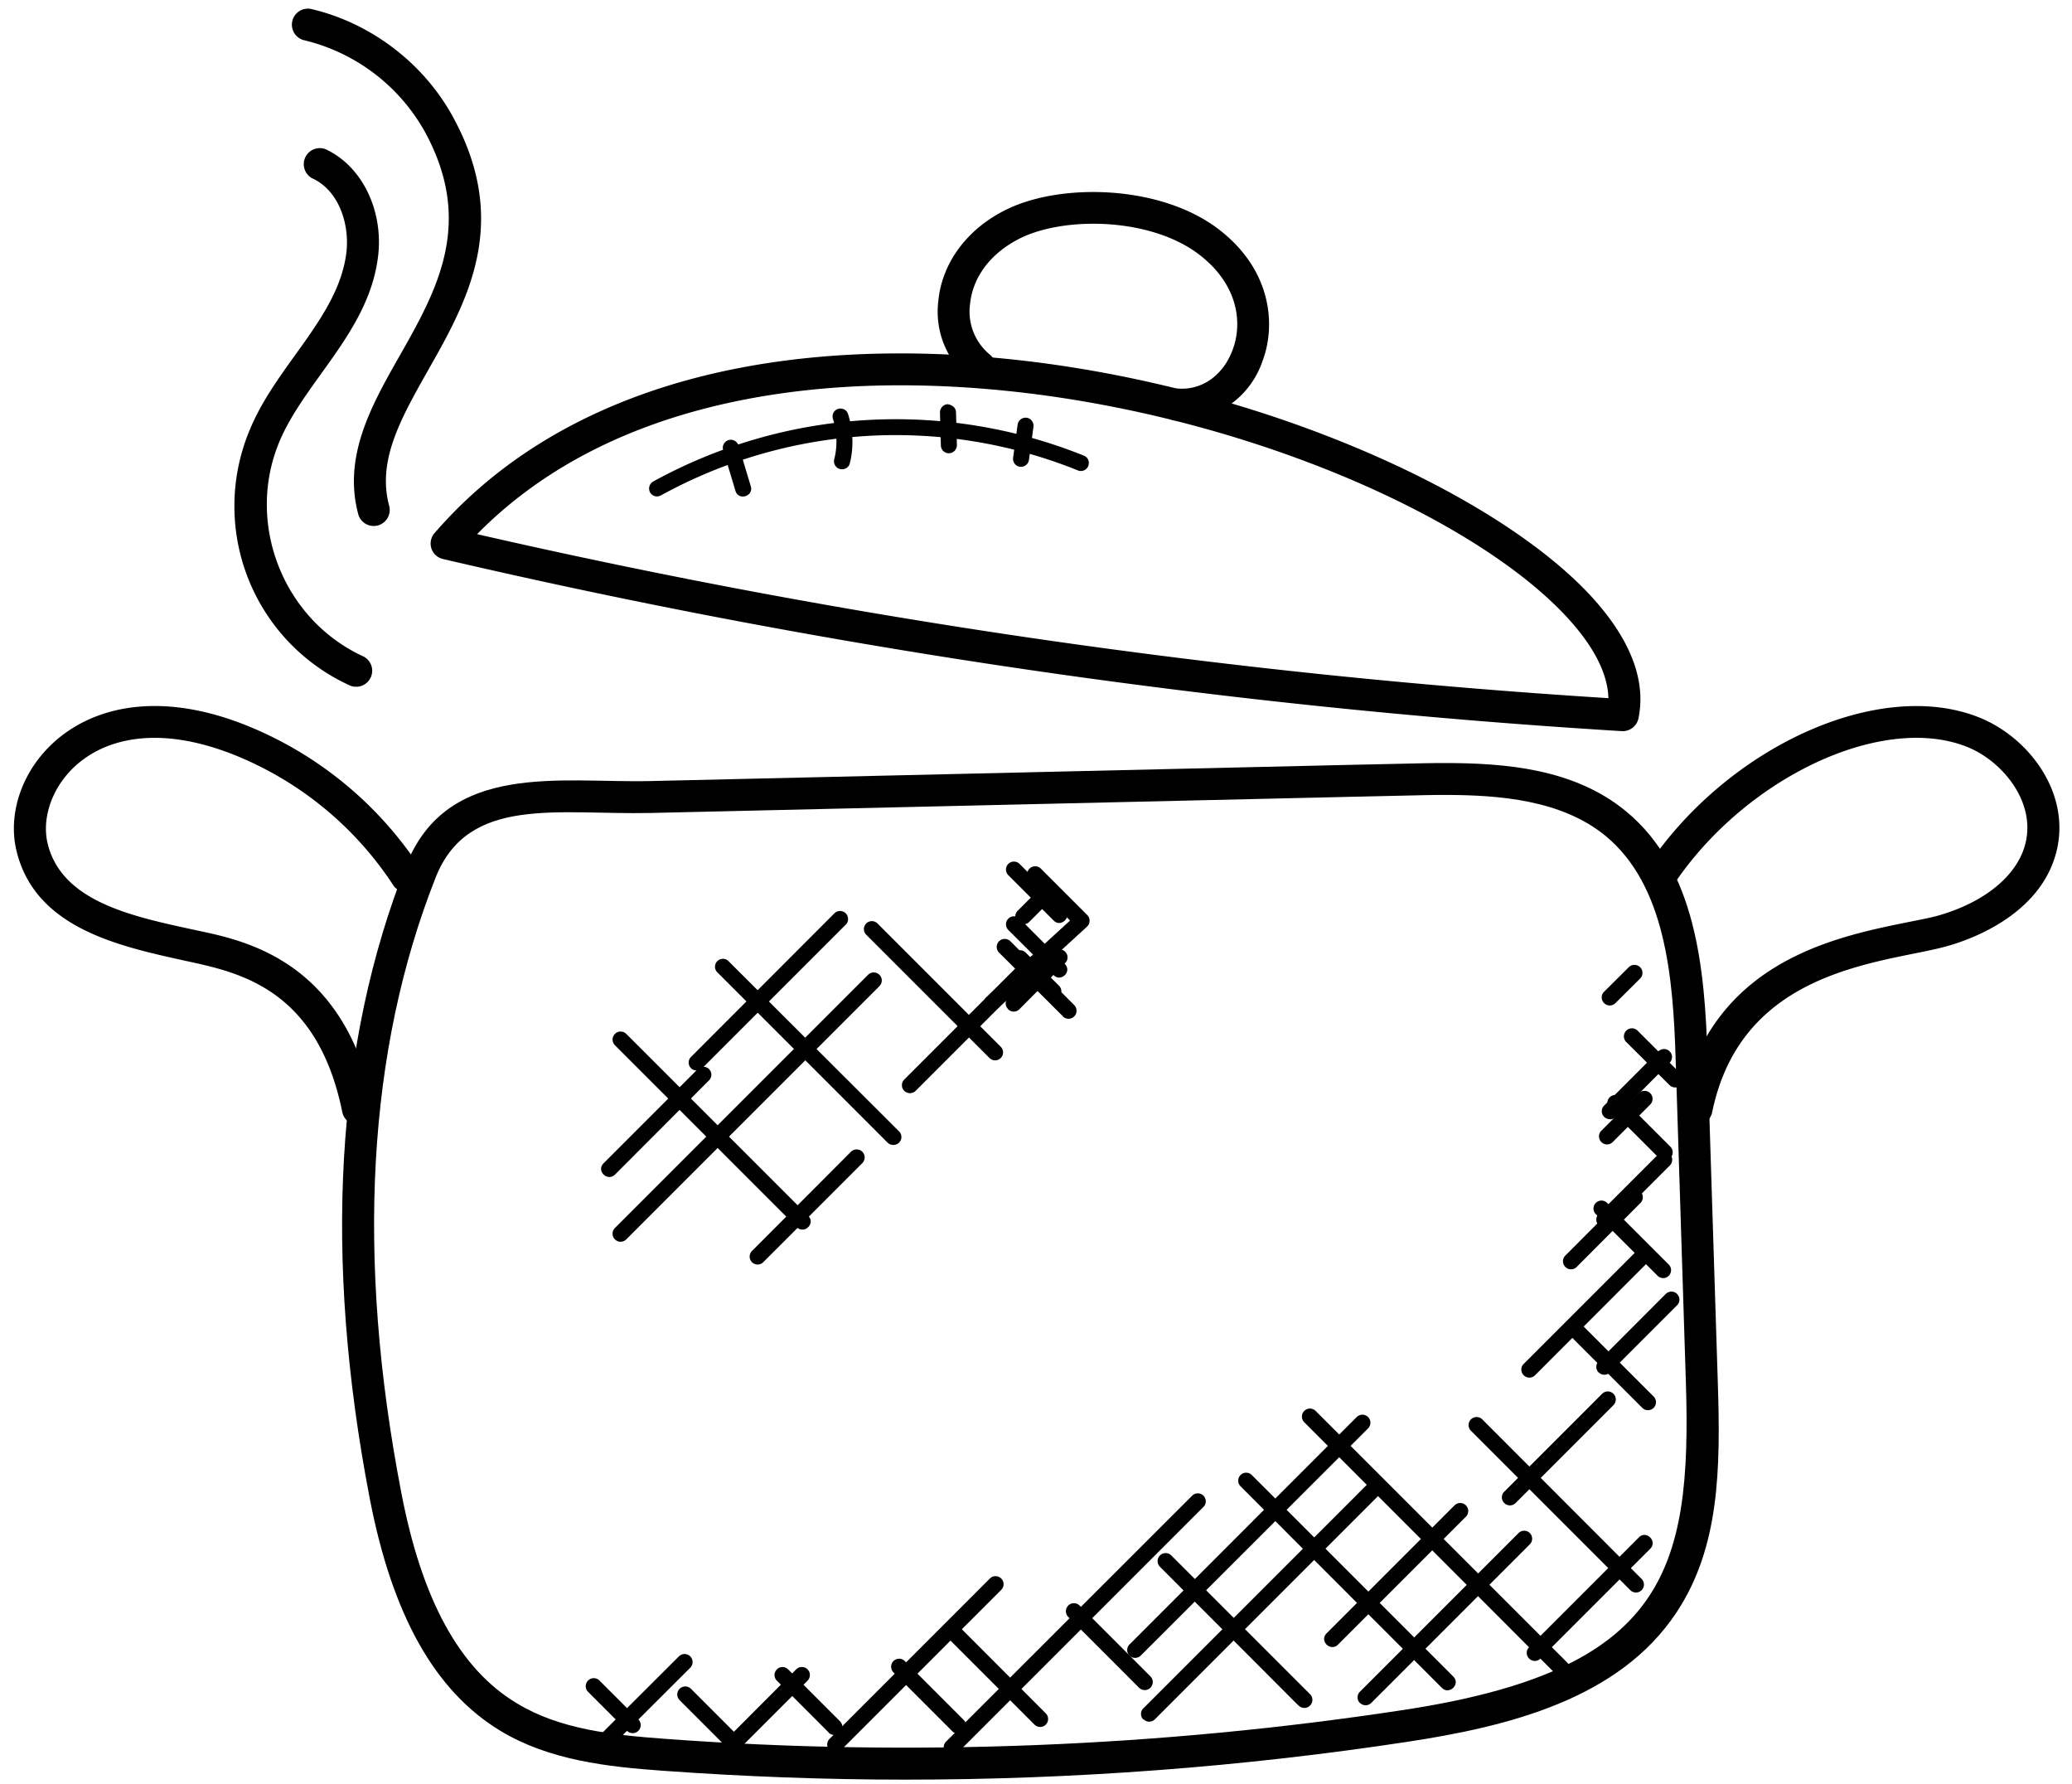 <svg xmlns="http://www.w3.org/2000/svg" fill="currentColor" viewBox="0 0 115 99">
  <path d="M50.26 98.75c-4.47 0-8.98-.17-13.43-.49-3.1-.22-6.35-.58-9.06-2.22-3.63-2.2-6-6.41-7.25-12.9-2.58-13.4-1.9-25.2 2.01-35.1 2.3-5.83 8.6-4.58 13.58-4.7 44.54-1.03 42.83-1 44.06-1 3.38 0 7.21.31 10.08 2.68 3.88 3.2 4.37 8.72 4.52 13.65l.57 17.99c.16 4.87.1 9.2-2.29 12.81-3.18 4.81-9.33 6.33-14.93 7.18-9.18 1.4-18.55 2.1-27.86 2.1zM24.18 48.69c-3.79 9.58-4.43 21.06-1.91 34.12 1.14 5.96 3.24 9.8 6.41 11.7 2.38 1.45 5.28 1.76 8.28 1.98 13.59 1 27.44.45 40.9-1.6 14.5-2.2 16.04-7.62 15.71-18.18L93 58.73c-.14-4.54-.57-9.6-3.88-12.34-2.43-2-5.89-2.28-8.95-2.28-1.16 0 .83-.03-44.02 1-5.17.12-10.16-1-11.97 3.58z"></path>
  <path d="M90.07 40.57h-.05a394.26 394.26 0 01-65.43-9.55.88.88 0 01-.47-1.44c5.63-6.52 14.57-9.97 25.85-9.97 16.36 0 33.33 7.31 38.92 14.14 1.75 2.13 2.44 4.19 2.05 6.1a.89.89 0 01-.87.72zM26.48 29.64c20.6 4.72 41.7 7.78 62.79 9.1-.03-1.17-.61-2.47-1.75-3.86-5.34-6.52-21.7-13.5-37.56-13.5-7.12 0-16.8 1.47-23.48 8.26z"></path>
  <path d="M65.6 23.34h-.34a.89.89 0 01.13-1.78c1.33.1 2.5-.74 3.02-2.14.56-1.47.34-3.64-1.9-5.33-2.67-2-7.3-2.08-9.78-.92-1.68.8-2.73 2.14-2.89 3.7a3.09 3.09 0 001.14 2.84.89.89 0 01-1.05 1.42 4.84 4.84 0 01-1.85-4.44c.21-2.16 1.67-4.08 3.9-5.12 3-1.41 8.38-1.3 11.59 1.1 3.04 2.28 3.25 5.4 2.5 7.37a4.86 4.86 0 01-4.48 3.3z"></path>
  <path d="M94.16 62.42a.89.89 0 01-.87-1.07c1.65-7.97 8.5-9.35 12.6-10.18.75-.15 1.4-.27 1.9-.43 2.49-.76 4.22-2.24 4.63-3.96.56-2.28-1.26-4.54-3.25-5.34-4.74-1.88-12.38 1.74-16.34 7.74a.89.89 0 01-1.48-.98c4.46-6.76 12.92-10.6 18.47-8.4 2.74 1.08 5.11 4.15 4.33 7.4-.81 3.36-4.36 4.78-5.84 5.23-.55.17-1.26.32-2.07.48-3.9.79-9.8 1.97-11.21 8.8a.88.88 0 01-.87.71z"></path>
  <path d="M19.87 62.42a.89.89 0 01-.87-.7c-1.42-7.03-5.96-7.8-8.82-8.43-3.67-.81-8.25-1.82-9.27-6.1-1.04-4.4 3.8-10.46 12.66-6.98a20.78 20.78 0 019.78 8 .89.89 0 01-1.49.96 19 19 0 00-8.93-7.31c-7.54-2.96-11 1.93-10.29 4.93.76 3.19 4.57 4.03 7.93 4.76 2.48.55 8.46 1.36 10.17 9.81a.89.89 0 01-.87 1.06z"></path>
  <path d="M19.45 38.05a10.93 10.93 0 01-5.57-14.24c1.5-3.6 4.94-6.25 5.35-9.84.16-1.42-.34-3.28-1.8-4.03a.89.89 0 11.8-1.58c1.9.96 3.04 3.35 2.76 5.81-.47 4.18-4.05 6.94-5.48 10.33-1.9 4.53.2 9.89 4.67 11.93a.89.89 0 01-.73 1.62z"></path>
  <path d="M19.87 28.48c-.83-3.2.77-6.03 2.33-8.77 2.04-3.6 4.15-7.33 1.38-12.4a10.47 10.47 0 00-6.75-5.09.89.89 0 01.4-1.73c3.32.76 6.27 3 7.9 5.98 3.25 5.92.79 10.27-1.39 14.11-1.5 2.66-2.8 4.96-2.15 7.45a.89.89 0 11-1.72.45z"></path>
  <path d="M86.36 92.9L72.39 78.92a.44.44 0 11.63-.63l13.97 13.97c.41.41-.22 1.04-.63.62z"></path>
  <path d="M90.49 88.24l-8.85-8.85a.44.44 0 11.63-.63l8.84 8.85a.44.44 0 11-.62.63z"></path>
  <path d="M91.15 78.12L87.03 74a.44.44 0 11.63-.63l4.12 4.12a.44.44 0 11-.63.63z"></path>
  <path d="M92.3 70.92a.44.44 0 01-.3-.13l-3.43-3.42a.44.44 0 11.63-.62l3.42 3.42a.44.44 0 01-.31.75z"></path>
  <path d="M92.39 64.38a.44.44 0 01-.32-.13l-2.73-2.73a.44.44 0 11.63-.63l2.73 2.73a.44.44 0 01-.31.76z"></path>
  <path d="M92.97 60.34a.44.44 0 01-.31-.13l-2.4-2.39a.44.44 0 11.63-.63l2.4 2.4a.44.44 0 01-.32.75z"></path>
  <path d="M80.03 93.66L68.85 82.47a.44.44 0 11.63-.62l11.18 11.18c.42.42-.22 1.04-.63.63z"></path>
  <path d="M72.07 94.64l-7.69-7.7a.44.44 0 11.63-.63l7.7 7.7a.44.44 0 01-.63.63z"></path>
  <path d="M63.22 93.65l-3.93-3.93a.44.44 0 11.63-.63l3.93 3.93a.44.44 0 11-.63.63z"></path>
  <path d="M57.42 95.7l-4.75-4.75a.44.44 0 11.63-.63l4.74 4.75a.44.44 0 11-.62.63z"></path>
  <path d="M52.86 96.07l-3.27-3.27a.44.44 0 11.63-.63l3.27 3.27a.44.44 0 11-.63.63z"></path>
  <path d="M46 96.14l-2.88-2.88a.44.44 0 11.62-.63l2.88 2.88a.44.44 0 11-.63.63z"></path>
  <path d="M40.67 97.1a.44.44 0 01-.31-.12l-2.64-2.64a.44.44 0 11.63-.63l2.64 2.64a.44.44 0 01-.32.76z"></path>
  <path d="M34.8 96.04l-2.16-2.16a.44.44 0 11.63-.63l2.16 2.16a.44.44 0 11-.63.63z"></path>
  <path d="M33.25 96.96a.44.44 0 010-.63l4.43-4.42a.44.44 0 11.63.63l-4.43 4.42a.44.44 0 01-.63 0z"></path>
  <path d="M39.42 98.04a.44.44 0 010-.63l4.77-4.78a.44.44 0 11.63.63l-4.78 4.78a.44.44 0 01-.62 0z"></path>
  <path d="M46.04 97.11a.44.44 0 010-.62l8.9-8.9a.44.44 0 11.63.63l-8.9 8.9a.44.44 0 01-.63 0z"></path>
  <path d="M52.51 97.27a.44.44 0 010-.63l13.66-13.65a.44.44 0 11.62.63L53.14 97.27a.44.44 0 01-.63 0z"></path>
  <path d="M63.46 95.42a.44.44 0 010-.63l12.5-12.5a.44.44 0 11.63.62L64.1 95.4a.44.44 0 01-.63 0z"></path>
  <path d="M75.48 94.5a.44.44 0 010-.63l8.8-8.8a.44.44 0 11.63.62l-8.8 8.8a.44.44 0 01-.63 0z"></path>
  <path d="M84.87 92.03a.44.44 0 010-.63l6.1-6.1c.4-.4 1.04.22.62.64l-6.09 6.09a.44.44 0 01-.63 0z"></path>
  <path d="M73.63 90.63l7.1-7.1a.44.44 0 11.63.63l-7.1 7.1c-.42.41-1.05-.21-.63-.63z"></path>
  <path d="M62.69 91.87a.44.44 0 010-.62L75.3 78.63a.44.44 0 11.63.63L63.31 91.87a.45.45 0 01-.62 0z"></path>
  <path d="M83.49 83.4a.44.44 0 010-.63l5.43-5.43a.44.44 0 11.63.63l-5.43 5.43a.44.44 0 01-.63 0z"></path>
  <path d="M84.57 76.31a.44.44 0 010-.63l6.32-6.32a.44.44 0 11.63.62l-6.32 6.33a.44.44 0 01-.63 0z"></path>
  <path d="M88.73 67.99a.44.44 0 010-.63l3.32-3.32a.44.44 0 11.63.63l-3.32 3.32a.44.44 0 01-.63 0z"></path>
  <path d="M89.35 62.1a.44.44 0 01-.31-.76l3-3a.44.44 0 11.63.63l-3 3.01a.44.44 0 01-.32.13z"></path>
  <path d="M88.73 76.16a.44.44 0 010-.63l3.72-3.73a.44.44 0 11.63.63l-3.72 3.72a.44.44 0 01-.63 0z"></path>
  <path d="M86.88 70.3a.44.44 0 010-.63l3.54-3.55a.44.44 0 11.63.63l-3.54 3.55a.44.44 0 01-.63 0z"></path>
  <path d="M88.88 63.37a.44.44 0 010-.63l2.08-2.08a.44.44 0 11.63.63l-2.08 2.08a.44.44 0 01-.63 0z"></path>
  <path d="M89.03 55.66a.44.44 0 010-.63l1.37-1.36a.44.44 0 11.63.63l-1.37 1.36a.44.44 0 01-.63 0z"></path>
  <path d="M44.23 68.1L34.13 58a.44.44 0 11.63-.63l10.1 10.1c.42.42-.22 1.03-.63.63z"></path>
  <path d="M49.56 63.53a.44.44 0 01-.3-.13l-9.42-9.42a.44.44 0 11.62-.62l9.42 9.4a.44.44 0 01-.32.77z"></path>
  <path d="M54.92 58.71l-6.84-6.84a.44.44 0 11.62-.63l6.84 6.84a.44.44 0 11-.62.63z"></path>
  <path d="M34.13 68.77a.44.44 0 010-.63l14.05-14.05a.44.44 0 11.63.63L34.76 68.77a.44.44 0 01-.63 0z"></path>
  <path d="M38.67 59.4a.44.44 0 01-.31-.76l7.95-7.96a.44.44 0 11.63.63l-7.95 7.95a.45.45 0 01-.32.13z"></path>
  <path d="M50.19 60.53a.44.44 0 010-.63l6.54-6.54a.44.44 0 11.63.63l-6.54 6.54a.45.45 0 01-.63 0z"></path>
  <path d="M33.5 64.55l5.23-5.23a.44.44 0 11.62.63l-5.22 5.23c-.42.4-1.05-.21-.63-.63z"></path>
  <path d="M41.74 70.04a.44.44 0 010-.63l5.49-5.5a.44.44 0 11.63.63l-5.5 5.5a.44.44 0 01-.62 0z"></path>
  <path d="M36.08 27.32a.45.45 0 01.17-.6 27.96 27.96 0 0123.9-1.44c.24.09.34.35.25.58a.44.44 0 01-.58.24 27.06 27.06 0 00-23.14 1.39.44.44 0 01-.6-.17z"></path>
  <path d="M56.67 25.9h-.06a.44.44 0 01-.38-.5l.25-1.84a.45.45 0 01.5-.38c.24.03.41.26.38.5l-.25 1.83a.44.44 0 01-.44.39z"></path>
  <path d="M52.66 25.15a.44.44 0 01-.44-.43l-.05-1.83c0-.24.18-.45.43-.46.26.04.45.2.46.44l.05 1.82c0 .25-.19.45-.43.46h-.02z"></path>
  <path d="M46.74 26.04l-.11-.01a.45.45 0 01-.33-.54c.19-.74.16-1.52-.07-2.25a.44.44 0 01.28-.55c.24-.07.49.05.56.29.28.88.32 1.82.1 2.72a.44.44 0 01-.43.34z"></path>
  <path d="M40.82 27.24l-.68-2.26a.44.44 0 01.3-.56c.23-.07.48.07.55.3l.68 2.26c.17.56-.68.82-.85.26z"></path>
  <path d="M58.48 51.08l-2.52-2.52a.44.44 0 11.63-.62l2.52 2.51c.41.42-.22 1.04-.63.63z"></path>
  <path d="M58.45 55.45a.45.45 0 01-.31-.13l-1.84-1.84a.44.44 0 11.63-.62l1.84 1.83a.44.44 0 01-.32.76z"></path>
  <path d="M55.95 55.99a.44.44 0 010-.63l2.54-2.55a.44.44 0 11.63.63L56.58 56a.44.44 0 01-.63 0z"></path>
  <path d="M56.8 51.29a.44.44 0 01-.31-.76l1.46-1.46a.44.44 0 01.63.63l-1.46 1.46a.45.45 0 01-.31.13z"></path>
  <path d="M59 56.4l-3.55-3.54a.44.44 0 11.63-.63l3.54 3.54a.44.44 0 11-.63.63z"></path>
  <path d="M58.48 54.11l-2.51-2.5a.44.44 0 11.62-.64l2.51 2.52c.42.42-.22 1.03-.62.62z"></path>
  <path d="M54.71 55.97a.45.45 0 01.03-.63l4.65-4.26-2.25-2.25a.44.44 0 11.63-.63l2.58 2.58a.45.45 0 01-.02.64l-5 4.58a.44.44 0 01-.62-.03z"></path>
</svg>
